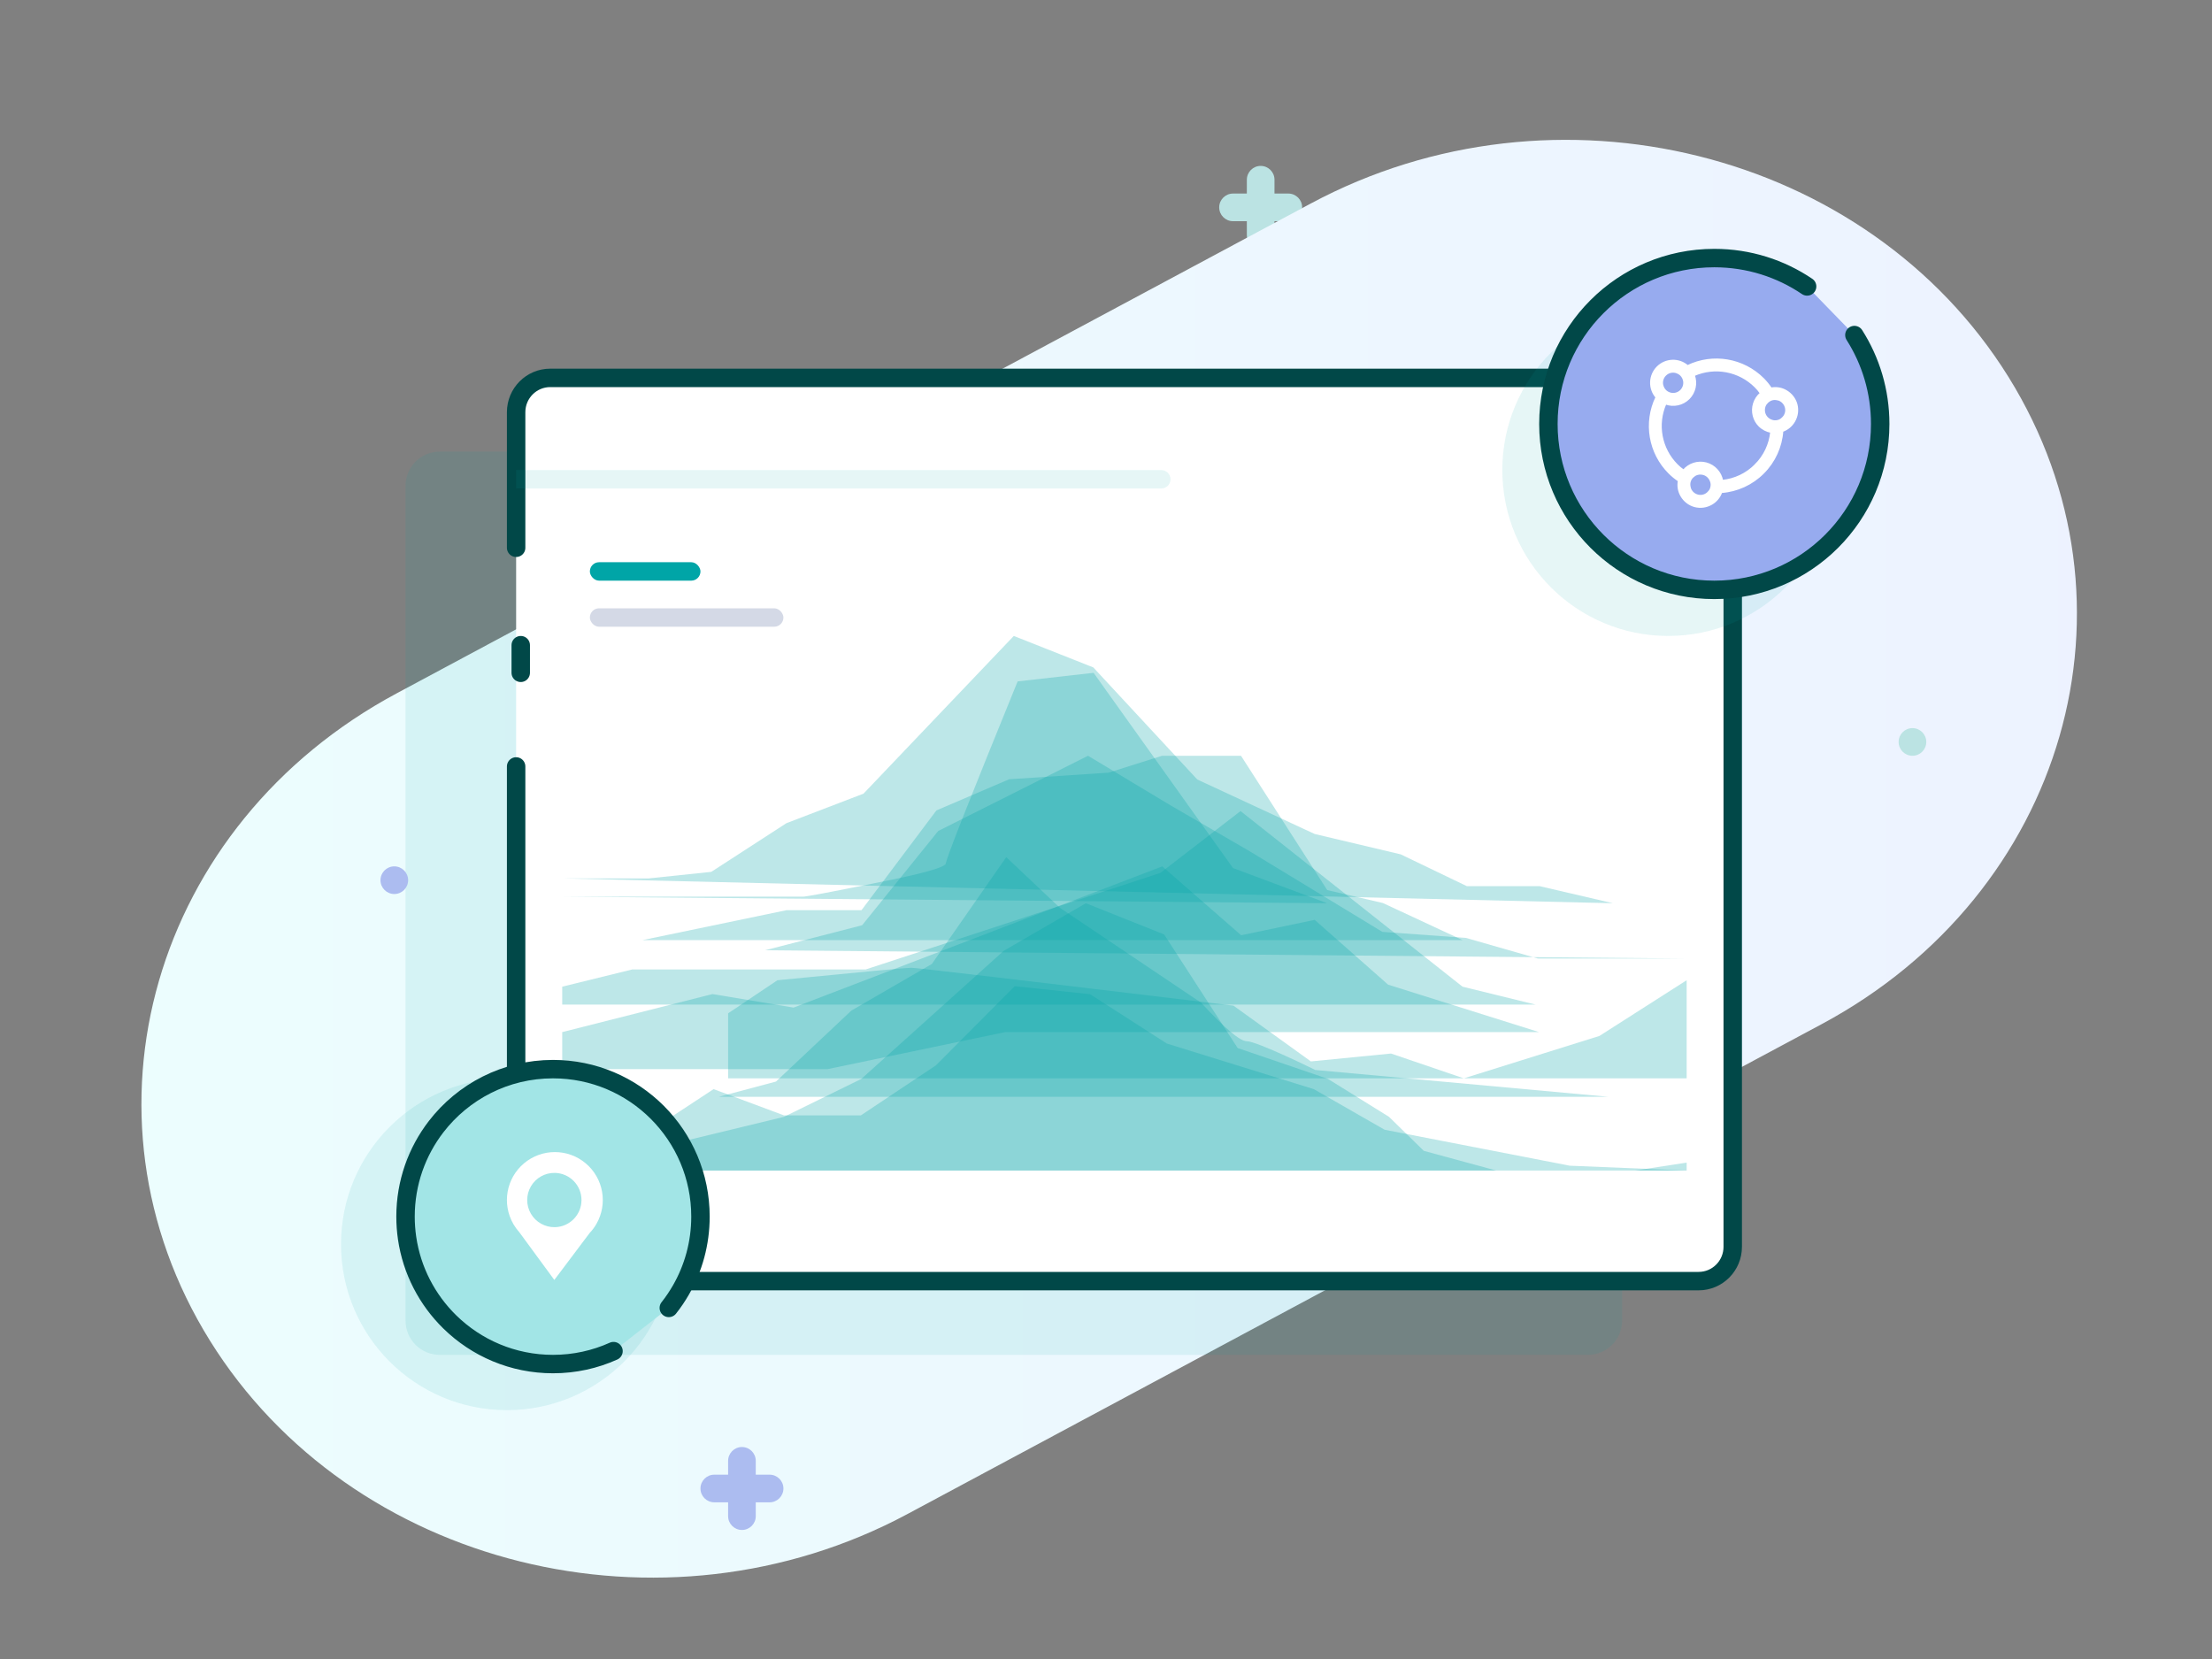 <?xml version="1.0" encoding="UTF-8"?>
<svg width="240px" height="180px" viewBox="0 0 240 180" version="1.1" xmlns="http://www.w3.org/2000/svg" xmlns:xlink="http://www.w3.org/1999/xlink">
    <rect x="0" y="0" width="240" height="180" fill="#808080" stroke="none"/>
    <!-- Generator: Sketch 63.1 (92452) - https://sketch.com -->
    <title>参数分布图</title>
    <desc>Created with Sketch.</desc>
    <defs>
        <linearGradient x1="100%" y1="50%" x2="0%" y2="50%" id="linearGradient-1">
            <stop stop-color="#EDF2FF" offset="0%"></stop>
            <stop stop-color="#ECFEFE" offset="100%"></stop>
        </linearGradient>
    </defs>
    <g id="智能小助手" stroke="none" stroke-width="1" fill="none" fill-rule="evenodd">
        <g id="参数分布图">
            <path d="M136.782,18 C137.611,18 138.282,18.672 138.282,19.5 L138.281,21 L139.782,21 C140.611,21 141.282,21.672 141.282,22.5 C141.282,23.328 140.611,24 139.782,24 L138.281,24 L138.282,25.5 C138.282,26.328 137.611,27 136.782,27 C135.954,27 135.282,26.328 135.282,25.5 L135.281,24 L133.782,24 C132.954,24 132.282,23.328 132.282,22.5 C132.282,21.672 132.954,21 133.782,21 L135.281,21 L135.282,19.5 C135.282,18.672 135.954,18 136.782,18 Z" id="形状结合备份" fill="#BBE3E3" transform="translate(136.782, 22.5) rotate(-360) translate(-136.782, -22.5) "></path>
            <path d="M43.053,75.22 L142.239,22.07 C168.735,7.872 202.616,16.298 217.913,40.89 C233.211,65.482 224.133,96.928 197.636,111.126 L98.45,164.276 C71.954,178.474 38.073,170.048 22.776,145.456 C7.478,120.864 16.556,89.418 43.053,75.22 Z" id="矩形" fill="url(#linearGradient-1)"></path>
            <path d="M44.5,81 L44.5,78 M44,67.434 L44,52.722 C44,50.666 45.657,49 47.701,49 L172.299,49 C174.343,49 176,50.666 176,52.722 L176,143.278 C176,145.334 174.343,147 172.299,147 L47.701,147 C45.657,147 44,145.334 44,143.278 L44,91.158 L44,91.158" id="形状" fill-opacity="0.1" fill="#00A5A7"></path>
            <path d="M56.5,73 L56.5,70 M56,59.434 L56,44.722 C56,42.666 57.657,41 59.701,41 L184.299,41 C186.343,41 188,42.666 188,44.722 L188,135.278 C188,137.334 186.343,139 184.299,139 L59.701,139 C57.657,139 56,137.334 56,135.278 L56,83.158 L56,83.158" id="形状" stroke="#014848" stroke-width="2" fill="#FFFFFF" stroke-linecap="round"></path>
            <rect id="矩形" fill="#00A5A7" x="64" y="61" width="12" height="2" rx="1"></rect>
            <path d="M56,51 L126,51 C126.552,51 127,51.448 127,52 C127,52.552 126.552,53 126,53 L56,53 L56,53 L56,51 Z" id="矩形" fill="#00A5A7" opacity="0.1"></path>
            <rect id="矩形备份-100" fill="#D4D9E6" x="64" y="66" width="21" height="2" rx="1"></rect>
            <path d="M80.5,157 C81.328,157 82,157.672 82,158.5 L81.999,160 L83.5,160 C84.328,160 85,160.672 85,161.5 C85,162.328 84.328,163 83.5,163 L81.999,163 L82,164.5 C82,165.328 81.328,166 80.5,166 C79.672,166 79,165.328 79,164.5 L78.999,163 L77.5,163 C76.672,163 76,162.328 76,161.5 C76,160.672 76.672,160 77.5,160 L78.999,160 L79,158.5 C79,157.672 79.672,157 80.5,157 Z" id="形状结合" fill="#ACBCF0" transform="translate(80.5, 161.5) rotate(-360) translate(-80.5, -161.5) "></path>
            <circle id="椭圆形" fill="#ACBCF0" cx="42.782" cy="95.5" r="1.5"></circle>
            <circle id="椭圆形备份" fill="#BBE3E3" cx="207.5" cy="80.5" r="1.5"></circle>
            <polygon id="路径-56" fill="#00A5A7" opacity="0.259" points="61 95.306 70.395 95.306 77.172 94.596 85.322 89.316 93.689 86.111 109.995 69 118.622 72.414 129.904 84.574 142.636 90.485 151.979 92.698 159.149 96.146 167.043 96.146 175 98"></polygon>
            <path d="M61,97.288 C61,97.288 86.592,97.288 87.122,97.288 C87.474,97.288 90.086,96.796 94.956,95.812 C100.072,94.808 102.631,94.09 102.631,93.659 C102.631,93.229 105.225,86.653 110.412,73.931 L118.653,73 L133.777,94.18 L144,98 C88.667,97.525 61,97.288 61,97.288 Z" id="路径-55" fill="#00A5A7" opacity="0.259"></path>
            <path d="M69.715,102 L85.338,98.753 L93.472,98.753 L101.599,87.93 L109.495,84.547 L120.281,83.834 L126.084,82 L134.649,82 C140.884,91.714 144.001,96.571 144.001,96.571 C144.001,96.571 146.017,97.04 150.048,97.98 L158.685,102 L183,102 L61,102 L69.715,102 Z" id="路径-54" fill="#00A5A7" opacity="0.259"></path>
            <path d="M83,103.104 L93.539,100.388 L101.792,90.163 L118.048,82 L127.066,87.417 C132.747,90.712 135.587,92.36 135.587,92.36 C135.587,92.36 140.385,95.275 149.982,101.106 L159.056,101.763 L166.868,104 L183,104 L83,103.104 Z" id="路径-53" fill="#00A5A7" opacity="0.259"></path>
            <polygon id="路径-52" fill="#00A5A7" opacity="0.259" points="61 109 61 107.053 68.601 105.185 93.93 105.185 125.893 94.713 134.597 88 158.682 107.053 166.621 109 183 109"></polygon>
            <path d="M79,109.944 L84.35,106.354 C93.506,105.451 98.345,105 98.867,105 C99.389,105 111.043,106.37 133.828,109.11 L142.228,115.162 L150.928,114.308 L158.825,117 L173.54,112.397 L183,106.354 L183,117 L79,117 L79,109.944 Z" id="路径-51" fill="#00A5A7" opacity="0.259"></path>
            <path d="M78,119 L84.192,117.349 L92.373,109.647 L101.107,104.589 L109.178,93 L114.983,98.486 L130.321,108.795 C132.893,111.581 134.546,112.975 135.282,112.975 C136.386,112.975 142.707,116.091 142.707,116.091 C142.707,116.091 153.303,117.061 174.495,119 L183,119 L78,119 Z" id="路径-50" fill="#00A5A7" opacity="0.259"></path>
            <path d="M61,116 L61,111.983 L77.302,107.855 L86.103,109.323 L126.105,94 L134.664,101.474 L142.643,99.804 C147.954,104.491 150.609,106.834 150.609,106.834 C150.609,106.834 156.069,108.55 166.989,111.983 C171.939,111.983 174.268,111.983 173.976,111.983 C173.683,111.983 152.043,111.983 109.055,111.983 L89.782,116 L61,116 Z" id="路径-38" fill="#00A5A7" opacity="0.259"></path>
            <polygon id="路径-49" fill="#00A5A7" opacity="0.259" points="85.062 121.176 93.458 117.058 108.898 103.165 117.815 98 126.308 101.385 134.283 113.71 144.08 117.058 150.706 121.176 154.479 124.863 162.329 127 177.415 127 183 126.14 183 127 61 127"></polygon>
            <polygon id="路径-37" fill="#00A5A7" opacity="0.259" points="61 125.905 68.881 123.786 77.421 118.169 85.062 121.019 93.405 121.019 101.564 115.575 110.097 107 118.274 107.871 126.602 113.224 142.543 118.169 150.231 122.575 170.312 126.477 183 127 61 127"></polygon>
            <circle id="椭圆形" fill-opacity="0.1" fill="#00A5A7" cx="181" cy="51" r="18"></circle>
            <circle id="椭圆形备份-3" fill-opacity="0.1" fill="#00A5A7" cx="55" cy="135" r="18"></circle>
            <path d="M196.071,31.079 C193.197,29.135 189.731,28 186,28 C176.059,28 168,36.059 168,46 C168,55.941 176.059,64 186,64 C195.941,64 204,55.941 204,46 C204,42.451 202.973,39.142 201.199,36.353" id="路径" stroke="#014848" stroke-width="2" fill="#97ABEF" stroke-linecap="round"></path>
            <path d="M72.564,141.908 C73.048,141.295 73.488,140.645 73.88,139.964 C75.229,137.619 76,134.9 76,132 C76,123.163 68.837,116 60,116 C54.838,116 50.247,118.445 47.321,122.239 C45.239,124.94 44,128.326 44,132 C44,132.793 44.058,133.572 44.169,134.334 C44.686,137.873 46.362,141.036 48.799,143.425 C51.685,146.255 55.639,148 60,148 C62.34,148 64.562,147.498 66.565,146.595" id="路径" stroke="#014848" stroke-width="2" fill="#A2E5E6" stroke-linecap="round"></path>
            <g id="参数" transform="translate(179, 39)" fill="#FFFFFF" fill-rule="nonzero" stroke="#FFFFFF" stroke-width="0.2">
                <path d="M14.788,3.418 C14.296,3.13 13.715,3.034 13.156,3.147 C12.911,2.78 12.63,2.432 12.307,2.109 C10.146,-0.056 6.851,-0.615 4.097,0.716 C3.146,-0.104 1.724,-0.052 0.835,0.835 C-0.053,1.724 -0.105,3.148 0.716,4.1 C-0.615,6.853 -0.056,10.147 2.109,12.307 C2.433,12.631 2.781,12.911 3.147,13.158 C3.037,13.727 3.131,14.296 3.42,14.79 C3.743,15.352 4.26,15.75 4.874,15.92 C5.494,16.082 6.138,15.997 6.7,15.674 C7.197,15.389 7.574,14.933 7.763,14.392 C9.48,14.269 11.095,13.529 12.31,12.309 C13.529,11.094 14.267,9.479 14.389,7.762 C14.932,7.575 15.388,7.197 15.673,6.699 C15.997,6.137 16.082,5.492 15.92,4.871 C15.749,4.257 15.342,3.735 14.788,3.419 L14.788,3.418 Z M1.404,2.934 C1.245,2.498 1.355,2.01 1.684,1.684 C2.023,1.345 2.508,1.251 2.933,1.404 C3.093,1.465 3.256,1.558 3.382,1.685 C3.561,1.863 3.671,2.093 3.714,2.321 C3.784,2.708 3.66,3.105 3.382,3.383 C3.104,3.661 2.707,3.785 2.321,3.714 C2.08,3.671 1.858,3.556 1.684,3.384 C1.559,3.255 1.464,3.102 1.403,2.934 L1.404,2.934 Z M6.663,13.904 C6.623,14.078 6.535,14.237 6.409,14.364 C6.13,14.712 5.652,14.882 5.186,14.755 C4.878,14.672 4.615,14.47 4.454,14.193 C4.387,14.075 4.344,13.946 4.326,13.811 C4.237,13.422 4.36,13.014 4.65,12.739 C4.666,12.723 4.692,12.697 4.727,12.679 C4.78,12.629 4.836,12.584 4.897,12.544 C5.17,12.39 5.501,12.348 5.806,12.433 C6.197,12.536 6.485,12.826 6.621,13.183 C6.715,13.394 6.731,13.651 6.663,13.905 L6.663,13.904 Z M11.458,11.457 C10.495,12.427 9.224,13.032 7.864,13.166 C7.696,12.251 7.018,11.514 6.12,11.27 C5.221,11.033 4.265,11.334 3.664,12.045 C3.41,11.873 3.174,11.676 2.958,11.457 C1.204,9.706 0.707,7.055 1.71,4.787 C2.587,5.11 3.571,4.894 4.233,4.234 C4.893,3.572 5.109,2.587 4.786,1.71 C7.054,0.708 9.704,1.204 11.456,2.959 C11.678,3.182 11.872,3.41 12.043,3.665 C11.334,4.267 11.033,5.222 11.271,6.122 C11.378,6.54 11.593,6.904 11.882,7.193 C12.229,7.541 12.681,7.771 13.166,7.864 C13.031,9.224 12.427,10.494 11.457,11.457 L11.458,11.457 Z M14.753,5.186 C14.878,5.635 14.724,6.116 14.362,6.41 C14.235,6.535 14.077,6.623 13.903,6.664 C13.665,6.731 13.41,6.717 13.181,6.622 C12.813,6.488 12.534,6.183 12.432,5.806 C12.349,5.5 12.389,5.174 12.542,4.897 C12.582,4.836 12.628,4.78 12.678,4.727 C12.831,4.54 13.035,4.403 13.272,4.335 C13.447,4.29 13.631,4.287 13.807,4.326 C13.942,4.343 14.072,4.386 14.19,4.454 C14.473,4.617 14.67,4.881 14.753,5.186 L14.753,5.186 Z" id="形状"></path>
            </g>
            <g id="分布" transform="translate(55, 125)" fill="#FFFFFF" fill-rule="nonzero">
                <path d="M9.705,7.804 L9.711,7.804 L9.692,7.827 C9.49,8.173 9.249,8.493 8.973,8.783 L5.144,13.872 L1.34,8.687 C1.105,8.426 0.897,8.143 0.719,7.841 L0.692,7.804 L0.698,7.804 C-0.565,5.618 -0.076,2.84 1.858,1.217 C3.792,-0.406 6.612,-0.406 8.545,1.217 C10.479,2.84 10.968,5.618 9.705,7.804 L9.705,7.804 Z M5.202,2.259 C4.137,2.238 3.144,2.795 2.605,3.714 C2.067,4.634 2.067,5.772 2.605,6.691 C3.144,7.61 4.137,8.167 5.202,8.147 C6.806,8.117 8.091,6.808 8.091,5.203 C8.091,3.598 6.806,2.289 5.202,2.259 Z" id="形状"></path>
            </g>
        </g>
    </g>
</svg>